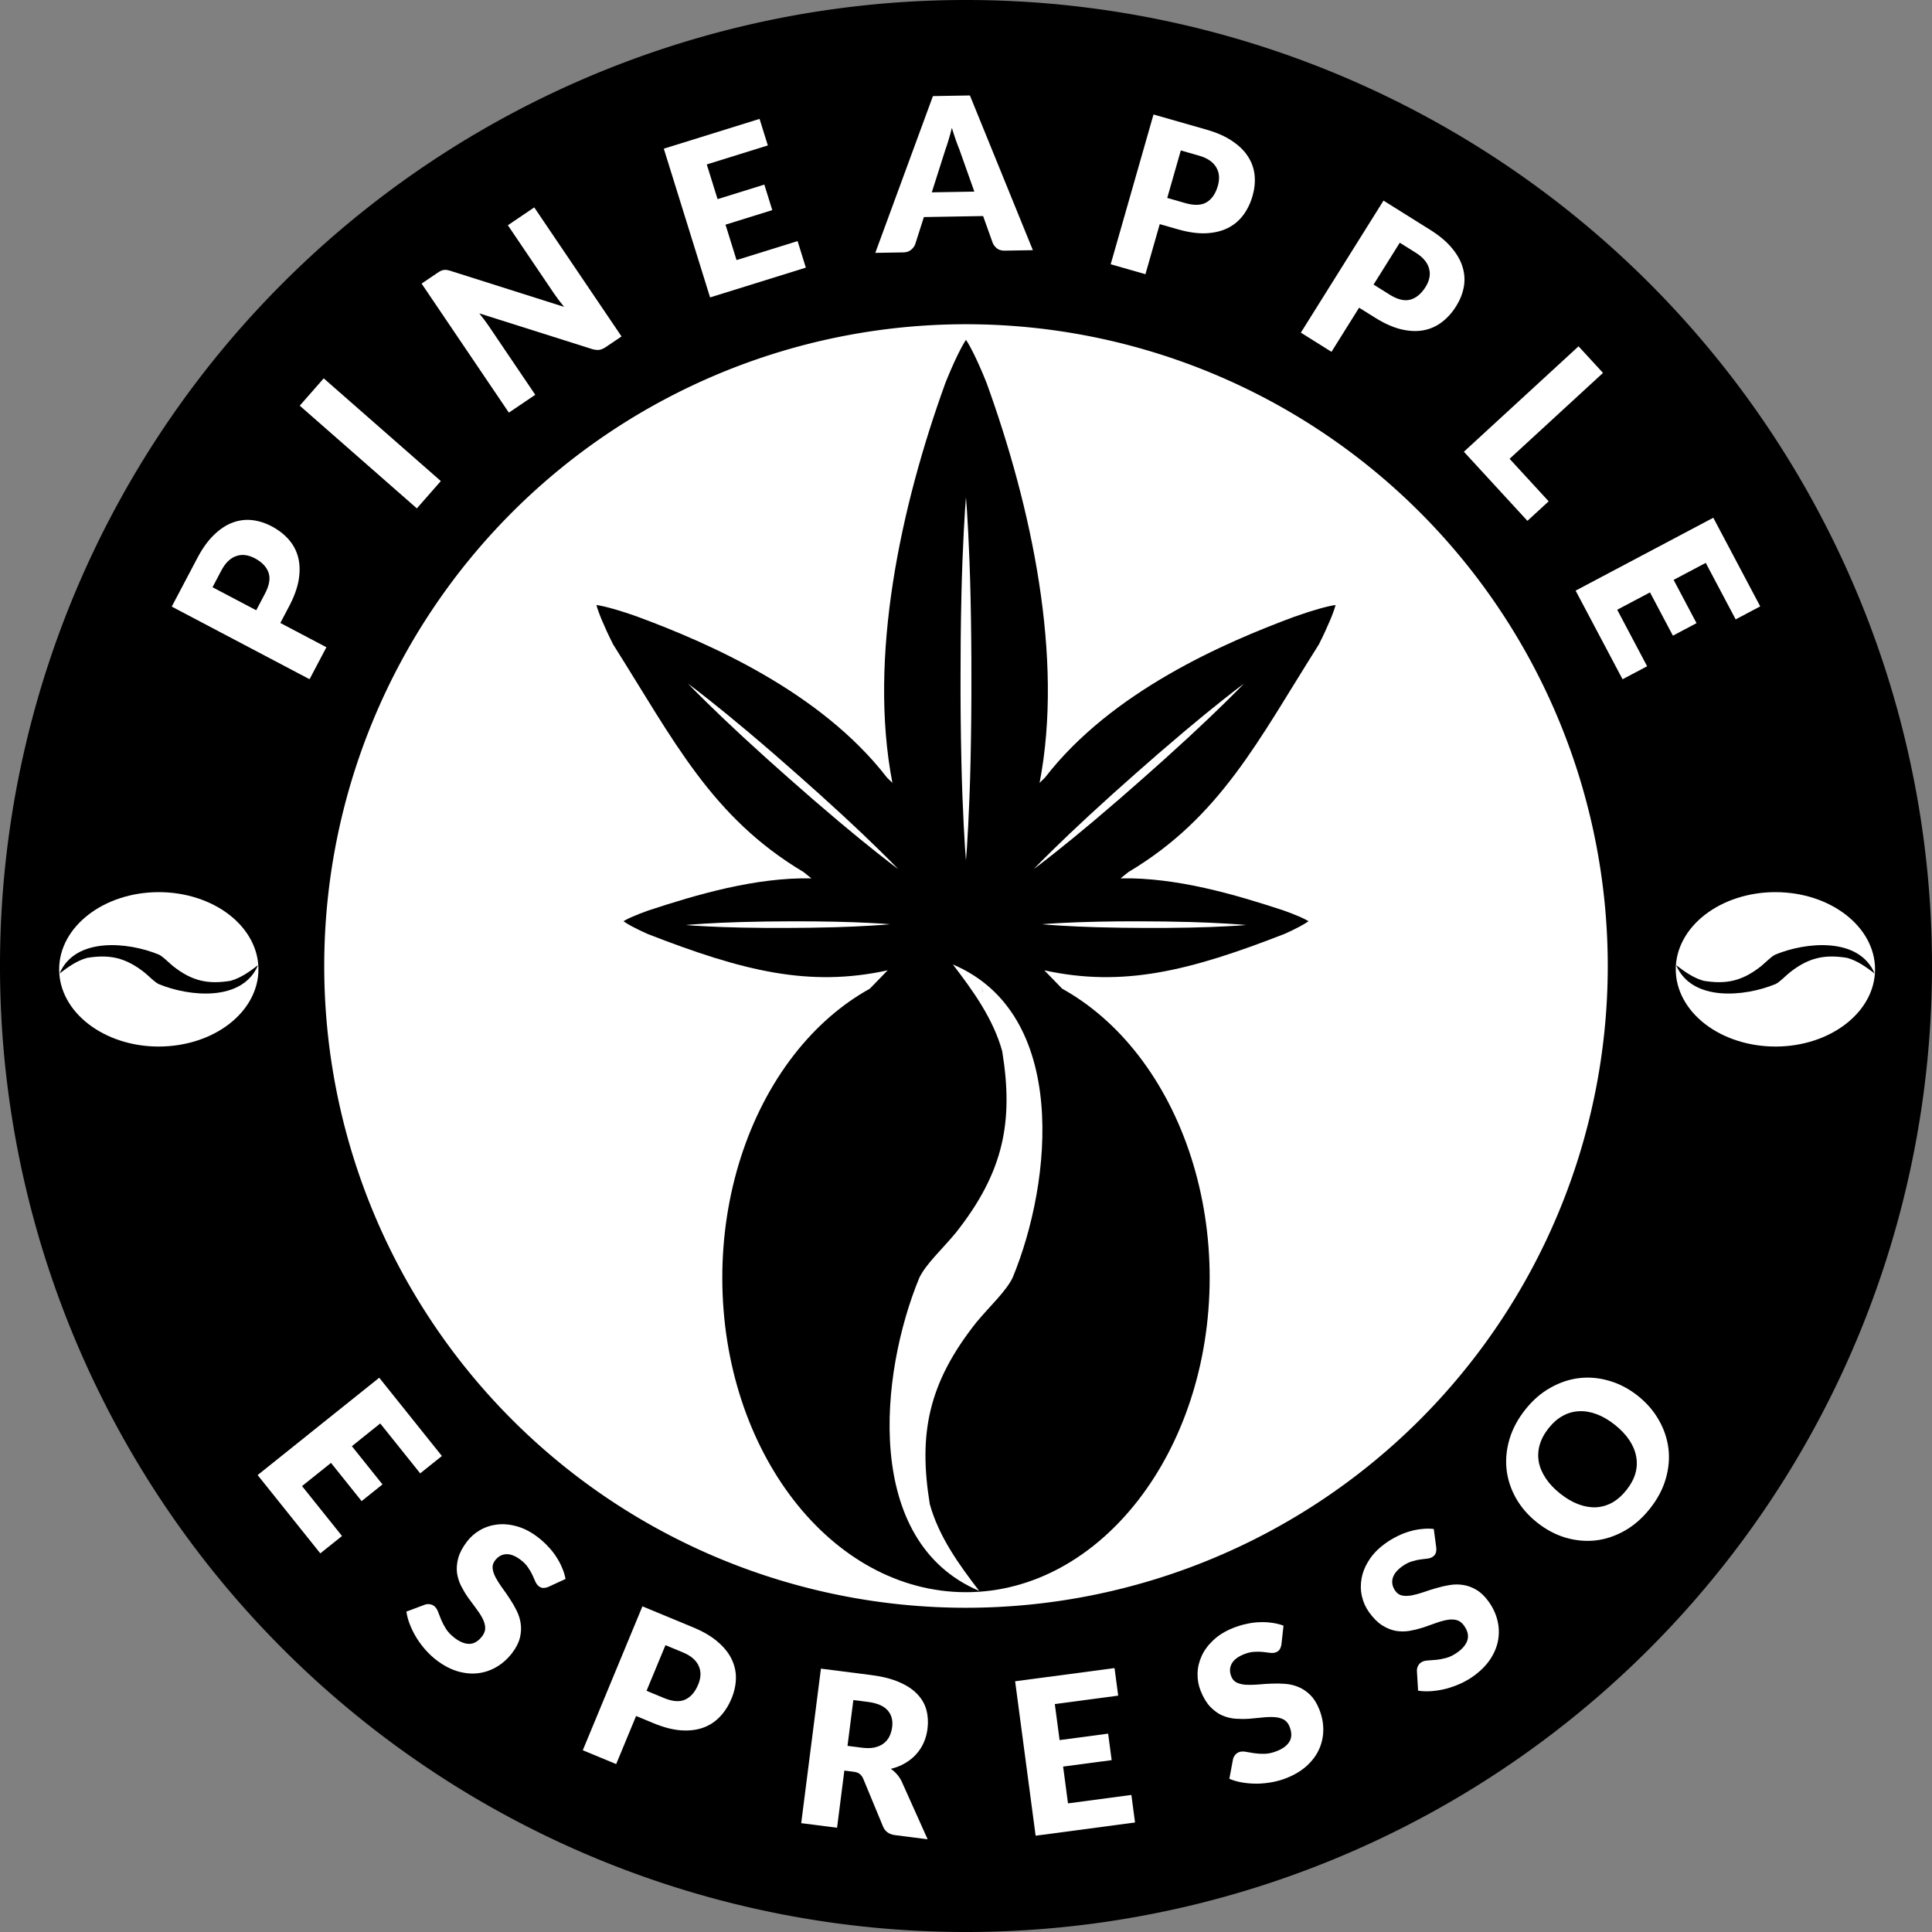 <?xml version="1.0" encoding="UTF-8" standalone="no"?>
<!-- Created with Inkscape (http://www.inkscape.org/) -->

<svg
   xmlns:osb="http://www.openswatchbook.org/uri/2009/osb"
   xmlns:dc="http://purl.org/dc/elements/1.1/"
   xmlns:cc="http://creativecommons.org/ns#"
   xmlns:rdf="http://www.w3.org/1999/02/22-rdf-syntax-ns#"
   xmlns:svg="http://www.w3.org/2000/svg"
   xmlns="http://www.w3.org/2000/svg"
   xmlns:sodipodi="http://sodipodi.sourceforge.net/DTD/sodipodi-0.dtd"
   xmlns:inkscape="http://www.inkscape.org/namespaces/inkscape"
   width="1024"
   height="1024"
   viewBox="0 0 270.933 270.933"
   version="1.1"
   id="svg8"
   sodipodi:docname="PELogo2-2.svg"
   inkscape:version="0.92.1 r15371">
  <rect x="0" y="0" width="270.933" height="270.933" fill="#808080" stroke="none"/>
  <defs
     id="defs2">
    <linearGradient
       id="linearGradient5965"
       osb:paint="solid">
      <stop
         style="stop-color:#000000;stop-opacity:1;"
         offset="0"
         id="stop5963" />
    </linearGradient>
  </defs>
  <sodipodi:namedview
     id="base"
     pagecolor="#ffffff"
     bordercolor="#666666"
     borderopacity="1.0"
     inkscape:pageopacity="0.0"
     inkscape:pageshadow="2"
     inkscape:zoom="0.45471497"
     inkscape:cx="398.02577"
     inkscape:cy="477.86749"
     inkscape:document-units="mm"
     inkscape:current-layer="layer4"
     showgrid="false"
     inkscape:snap-grids="true"
     units="px"
     inkscape:pagecheckerboard="true"
     inkscape:snap-page="true"
     inkscape:measure-start="1442.22,717.778"
     inkscape:measure-end="1024,508.889"
     inkscape:snap-object-midpoints="true"
     inkscape:snap-text-baseline="false"
     inkscape:snap-center="false"
     inkscape:window-width="1366"
     inkscape:window-height="710"
     inkscape:window-x="0"
     inkscape:window-y="0"
     inkscape:window-maximized="1"
     showguides="false"
     inkscape:guide-bbox="true"
     inkscape:snap-global="true"
     inkscape:snap-nodes="false">
    <inkscape:grid
       type="xygrid"
       id="grid39" />
  </sodipodi:namedview>
  <g
     inkscape:label="Layer 1"
     inkscape:groupmode="layer"
     id="layer1"
     transform="translate(0,-26.067)"
     style="display:inline">
    <path
       inkscape:connector-curvature="0"
       id="path3698"
       d="M 135.467,26.199 A 135.334,135.334 0 0 0 0.132,161.533 135.334,135.334 0 0 0 135.467,296.868 135.334,135.334 0 0 0 270.801,161.533 135.334,135.334 0 0 0 135.467,26.199 Z m 0,45.191 a 90.144,90.144 0 0 1 90.144,90.144 90.144,90.144 0 0 1 -90.144,90.144 90.144,90.144 0 0 1 -90.144,-90.144 90.144,90.144 0 0 1 90.144,-90.144 z"
       clip-path="none"
       style="display:inline;fill:#000000;fill-opacity:1;stroke:#000000;stroke-width:0.265;stroke-opacity:1"
       inkscape:label="Base C." />
    <g
       id="g10266"
       inkscape:label="Espresso">
      <path
         inkscape:label="Espr. C."
         inkscape:connector-curvature="0"
         id="path9606"
         d="m 35.044,231.091 a 122.16,122.16 0 0 0 169.981,30.865 A 122.16,122.16 0 0 0 235.89,91.975 122.16,122.16 0 0 0 65.909,61.11 122.16,122.16 0 0 0 35.044,231.091 Z"
         style="display:inline;fill:none;fill-opacity:1;stroke:none;stroke-width:0.308;stroke-opacity:1" />
      <g
         aria-label="ESPRESSO"
         style="font-style:normal;font-variant:normal;font-weight:900;font-stretch:normal;font-size:29.986px;line-height:1.25;font-family:Lato;-inkscape-font-specification:'Lato Heavy';letter-spacing:13.229px;word-spacing:0px;fill:#ffffff;fill-opacity:1;stroke:none;stroke-width:0.265"
         id="text10255"
         inkscape:label="Espr. T.">
        <path
           d="m 61.97,230.249 -3.043,2.436 -5.604,-6.999 -3.979,3.186 4.292,5.36 -2.926,2.343 -4.292,-5.36 -4.061,3.252 5.604,6.999 -3.043,2.436 -8.79,-10.978 17.053,-13.653 z"
           style="letter-spacing:13.229px;fill:#ffffff;stroke-width:0.265"
           id="path3699"
           inkscape:connector-curvature="0"
           inkscape:label="E1" />
        <path
           d="m 76.879,248.61 q -0.397,0.151 -0.708,0.14 -0.3,-0.001 -0.611,-0.237 -0.275,-0.208 -0.471,-0.62 -0.175,-0.415 -0.418,-0.938 -0.231,-0.514 -0.618,-1.071 -0.378,-0.569 -1.035,-1.067 -1.135,-0.86 -2.068,-0.796 -0.912,0.061 -1.537,0.886 -0.398,0.526 -0.326,1.126 0.072,0.6 0.42,1.258 0.36,0.667 0.89,1.408 0.551,0.737 1.081,1.553 0.539,0.803 0.969,1.675 0.442,0.881 0.573,1.826 0.142,0.954 -0.112,1.985 -0.245,1.018 -1.069,2.106 -0.915,1.207 -2.13,1.942 -1.215,0.735 -2.613,0.917 -1.377,0.179 -2.892,-0.254 -1.494,-0.436 -2.976,-1.559 -0.813,-0.616 -1.534,-1.426 -0.71,-0.801 -1.272,-1.697 -0.553,-0.908 -0.929,-1.852 -0.376,-0.943 -0.501,-1.847 l 2.626,-0.983 q 0.297,-0.095 0.624,-0.054 0.348,0.038 0.623,0.246 0.359,0.272 0.545,0.77 0.198,0.508 0.444,1.127 0.258,0.628 0.683,1.308 0.425,0.68 1.238,1.295 1.099,0.833 2.071,0.817 0.981,-0.028 1.777,-1.08 0.462,-0.609 0.417,-1.245 -0.045,-0.636 -0.404,-1.303 -0.348,-0.658 -0.896,-1.375 -0.548,-0.716 -1.105,-1.496 -0.548,-0.791 -0.987,-1.651 -0.431,-0.872 -0.564,-1.838 -0.112,-0.969 0.178,-2.047 0.299,-1.09 1.223,-2.309 0.742,-0.98 1.843,-1.613 1.101,-0.633 2.418,-0.783 1.317,-0.149 2.754,0.262 1.446,0.4 2.88,1.486 0.801,0.607 1.454,1.309 0.674,0.699 1.165,1.466 0.5,0.755 0.823,1.545 0.344,0.787 0.484,1.571 z"
           style="letter-spacing:13.229px;fill:#ffffff;stroke-width:0.265"
           id="path3701"
           inkscape:connector-curvature="0"
           inkscape:label="S1" />
        <path
           d="m 89.204,266.708 -2.795,6.745 -4.682,-1.94 8.363,-20.181 7.119,2.95 q 2.133,0.884 3.444,2.028 1.331,1.136 1.947,2.43 0.63,1.3 0.601,2.7 -0.028,1.4 -0.608,2.799 -0.626,1.51 -1.633,2.569 -1.007,1.06 -2.377,1.547 -1.37,0.487 -3.12,0.362 -1.73,-0.133 -3.822,-0.999 z m 1.464,-3.532 2.438,1.01 q 1.828,0.758 2.993,0.218 1.165,-0.54 1.814,-2.105 0.287,-0.693 0.315,-1.347 0.028,-0.654 -0.235,-1.234 -0.243,-0.588 -0.802,-1.079 -0.545,-0.486 -1.432,-0.853 l -2.438,-1.01 z"
           style="letter-spacing:13.229px;fill:#ffffff;stroke-width:0.265"
           id="path3703"
           inkscape:connector-curvature="0"
           inkscape:label="P" />
        <path
           d="m 118.407,274.362 -1.022,8.016 -5.027,-0.641 2.764,-21.669 7.05,0.899 q 2.35,0.3 3.938,1.001 1.605,0.688 2.536,1.684 0.946,0.997 1.272,2.233 0.326,1.236 0.15,2.619 -0.135,1.056 -0.537,1.957 -0.402,0.901 -1.07,1.632 -0.651,0.718 -1.548,1.238 -0.883,0.522 -1.99,0.789 0.473,0.317 0.855,0.759 0.384,0.427 0.66,0.991 l 3.649,8.128 -4.551,-0.58 q -1.264,-0.161 -1.693,-1.183 l -2.797,-6.75 q -0.202,-0.434 -0.491,-0.652 -0.288,-0.233 -0.868,-0.307 z m 0.442,-3.465 2.023,0.258 q 1.026,0.131 1.772,-0.031 0.763,-0.175 1.283,-0.577 0.52,-0.402 0.806,-0.985 0.288,-0.598 0.379,-1.312 0.182,-1.428 -0.652,-2.35 -0.82,-0.921 -2.768,-1.169 l -2.023,-0.258 z"
           style="letter-spacing:13.229px;fill:#ffffff;stroke-width:0.265"
           id="path3705"
           inkscape:connector-curvature="0"
           inkscape:label="R" />
        <path
           d="m 156.296,259.99 0.513,3.864 -8.888,1.18 0.671,5.053 6.807,-0.904 0.493,3.716 -6.807,0.904 0.685,5.157 8.888,-1.18 0.513,3.864 -13.941,1.851 -2.874,-21.655 z"
           style="letter-spacing:13.229px;fill:#ffffff;stroke-width:0.265"
           id="path3707"
           inkscape:connector-curvature="0"
           inkscape:label="E2" />
        <path
           d="m 179.697,256.695 q -0.075,0.418 -0.245,0.679 -0.156,0.256 -0.518,0.401 -0.32,0.128 -0.774,0.083 -0.445,-0.064 -1.019,-0.126 -0.56,-0.067 -1.236,-0.023 -0.682,0.03 -1.448,0.336 -1.323,0.529 -1.749,1.361 -0.418,0.813 -0.034,1.773 0.245,0.613 0.796,0.861 0.551,0.248 1.295,0.29 0.757,0.036 1.665,-0.036 0.916,-0.092 1.888,-0.125 0.966,-0.047 1.935,0.034 0.983,0.075 1.86,0.452 0.891,0.371 1.642,1.12 0.746,0.735 1.252,2.002 0.562,1.406 0.564,2.826 0.002,1.42 -0.563,2.712 -0.557,1.272 -1.71,2.346 -1.145,1.055 -2.871,1.745 -0.947,0.378 -2.013,0.578 -1.052,0.195 -2.11,0.214 -1.064,0.005 -2.066,-0.159 -1.002,-0.165 -1.84,-0.524 l 0.513,-2.756 q 0.072,-0.303 0.276,-0.562 0.212,-0.278 0.532,-0.406 0.418,-0.167 0.941,-0.069 0.537,0.092 1.194,0.201 0.671,0.103 1.473,0.09 0.802,-0.014 1.749,-0.392 1.281,-0.512 1.768,-1.352 0.482,-0.855 -0.008,-2.08 -0.284,-0.71 -0.852,-1 -0.568,-0.29 -1.325,-0.326 -0.743,-0.042 -1.64,0.058 -0.897,0.1 -1.852,0.175 -0.961,0.061 -1.924,-0.006 -0.969,-0.081 -1.865,-0.466 -0.888,-0.404 -1.662,-1.209 -0.779,-0.819 -1.347,-2.239 -0.456,-1.142 -0.431,-2.411 0.025,-1.27 0.577,-2.475 0.552,-1.205 1.646,-2.224 1.089,-1.033 2.76,-1.7 0.933,-0.373 1.871,-0.57 0.947,-0.217 1.857,-0.242 0.905,-0.039 1.748,0.092 0.852,0.112 1.595,0.396 z"
           style="letter-spacing:13.229px;fill:#ffffff;stroke-width:0.265"
           id="path3709"
           inkscape:connector-curvature="0"
           inkscape:label="S2" />
        <path
           d="m 201.417,243.134 q 0.028,0.423 -0.074,0.718 -0.09,0.286 -0.406,0.514 -0.28,0.201 -0.731,0.267 -0.448,0.045 -1.019,0.124 -0.559,0.07 -1.205,0.276 -0.655,0.194 -1.324,0.675 -1.156,0.832 -1.37,1.742 -0.21,0.89 0.394,1.729 0.385,0.536 0.98,0.643 0.595,0.108 1.326,-0.03 0.744,-0.147 1.607,-0.436 0.867,-0.31 1.802,-0.576 0.926,-0.278 1.886,-0.433 0.972,-0.163 1.914,-0.01 0.954,0.145 1.864,0.691 0.901,0.534 1.698,1.642 0.884,1.229 1.228,2.607 0.344,1.378 0.106,2.767 -0.234,1.369 -1.095,2.689 -0.857,1.299 -2.366,2.385 -0.828,0.595 -1.815,1.046 -0.975,0.442 -1.997,0.716 -1.031,0.261 -2.043,0.343 -1.012,0.082 -1.912,-0.065 l -0.166,-2.799 q -0.003,-0.312 0.132,-0.612 0.138,-0.321 0.418,-0.522 0.365,-0.263 0.897,-0.294 0.544,-0.04 1.208,-0.093 0.676,-0.061 1.451,-0.268 0.775,-0.206 1.603,-0.802 1.12,-0.805 1.39,-1.739 0.262,-0.946 -0.508,-2.017 -0.446,-0.621 -1.067,-0.765 -0.621,-0.144 -1.365,0.003 -0.732,0.138 -1.578,0.451 -0.846,0.313 -1.755,0.616 -0.918,0.291 -1.869,0.457 -0.96,0.155 -1.922,-0.003 -0.959,-0.178 -1.904,-0.773 -0.954,-0.607 -1.846,-1.849 -0.718,-0.998 -0.999,-2.236 -0.281,-1.238 -0.036,-2.541 0.245,-1.303 1.062,-2.555 0.808,-1.264 2.269,-2.315 0.816,-0.587 1.679,-1.004 0.867,-0.439 1.744,-0.682 0.869,-0.256 1.719,-0.331 0.854,-0.097 1.644,-6e-5 z"
           style="letter-spacing:13.229px;fill:#ffffff;stroke-width:0.265"
           id="path3711"
           inkscape:connector-curvature="0"
           inkscape:label="S3" />
        <path
           d="m 229.679,221.807 q 1.855,1.473 2.939,3.387 1.093,1.902 1.356,4.006 0.251,2.095 -0.385,4.27 -0.627,2.163 -2.212,4.16 -1.585,1.996 -3.56,3.108 -1.975,1.112 -4.081,1.354 -2.109,0.221 -4.219,-0.402 -2.1,-0.634 -3.955,-2.107 -1.855,-1.473 -2.948,-3.375 -1.084,-1.914 -1.335,-4.009 -0.242,-2.107 0.394,-4.282 0.636,-2.175 2.221,-4.171 1.585,-1.996 3.562,-3.087 1.975,-1.112 4.072,-1.342 2.097,-0.23 4.197,0.404 2.11,0.622 3.953,2.086 z m -3.226,4.062 q -1.268,-1.007 -2.539,-1.48 -1.283,-0.482 -2.481,-0.42 -1.189,0.051 -2.274,0.645 -1.084,0.594 -1.989,1.733 -0.914,1.151 -1.256,2.353 -0.333,1.191 -0.123,2.372 0.22,1.17 0.98,2.31 0.749,1.131 2.017,2.138 1.28,1.016 2.562,1.499 1.271,0.473 2.46,0.422 1.199,-0.063 2.283,-0.657 1.082,-0.615 1.996,-1.766 0.904,-1.139 1.249,-2.32 0.333,-1.191 0.113,-2.361 -0.21,-1.182 -0.959,-2.312 -0.76,-1.14 -2.04,-2.156 z"
           style="letter-spacing:13.229px;fill:#ffffff;stroke-width:0.265"
           id="path3713"
           inkscape:connector-curvature="0"
           inkscape:label="O" />
      </g>
    </g>
    <g
       id="g10030"
       inkscape:label="Pineapple"
       style="display:inline">
      <path
         inkscape:label="Pine. C."
         inkscape:connector-curvature="0"
         id="circle9768"
         d="M 42.831,123.385 A 100.183,100.183 0 0 1 173.615,68.898 100.183,100.183 0 0 1 228.102,199.681 100.183,100.183 0 0 1 97.319,254.169 100.183,100.183 0 0 1 42.831,123.385 Z"
         style="display:inline;fill:none;fill-opacity:1;stroke:none;stroke-width:0.252;stroke-opacity:1" />
      <g
         aria-label="PINEAPPLE"
         style="font-style:normal;font-variant:normal;font-weight:900;font-stretch:normal;font-size:29.986px;line-height:1.25;font-family:Lato;-inkscape-font-specification:'Lato Heavy';letter-spacing:9.26px;word-spacing:0px;fill:#ffffff;fill-opacity:1;stroke:none;stroke-width:0.265"
         id="text9792"
         inkscape:label="Pine. T.">
        <path
           d="m 39.313,113.429 6.46,3.404 -2.362,4.483 -19.326,-10.183 3.593,-6.818 q 1.076,-2.043 2.336,-3.243 1.253,-1.221 2.598,-1.715 1.352,-0.508 2.744,-0.351 1.392,0.157 2.731,0.863 1.446,0.762 2.408,1.862 0.962,1.1 1.321,2.51 0.359,1.409 0.074,3.14 -0.291,1.711 -1.347,3.714 z m -3.382,-1.782 1.23,-2.335 q 0.923,-1.751 0.492,-2.961 -0.43,-1.21 -1.929,-1.999 -0.663,-0.349 -1.312,-0.437 -0.649,-0.088 -1.25,0.121 -0.608,0.188 -1.148,0.7 -0.534,0.498 -0.981,1.347 l -1.23,2.335 z"
           style="fill:#ffffff;stroke-width:0.265"
           id="path3716"
           inkscape:connector-curvature="0"
           inkscape:label="P1" />
        <path
           d="m 61.819,93.528 -3.361,3.832 -16.423,-14.404 3.361,-3.832 z"
           style="fill:#ffffff;stroke-width:0.265"
           id="path3718"
           inkscape:connector-curvature="0"
           inkscape:label="I" />
        <path
           d="m 61.333,64.342 q 0.273,-0.185 0.476,-0.286 0.203,-0.101 0.403,-0.127 0.191,-0.039 0.412,-0.007 0.221,0.032 0.537,0.125 l 15.944,5.054 q -0.402,-0.488 -0.755,-0.956 -0.361,-0.48 -0.655,-0.915 l -6.476,-9.575 3.701,-2.503 12.239,18.095 -2.186,1.478 q -0.484,0.328 -0.92,0.405 -0.432,0.057 -1.015,-0.11 L 67.214,70.013 q 0.356,0.447 0.692,0.889 0.327,0.43 0.596,0.828 l 6.56,9.699 -3.701,2.503 -12.239,-18.095 z"
           style="fill:#ffffff;stroke-width:0.265"
           id="path3720"
           inkscape:connector-curvature="0"
           inkscape:label="N" />
        <path
           d="m 106.518,42.74 1.158,3.722 -8.561,2.664 1.514,4.867 6.557,-2.04 1.114,3.579 -6.557,2.04 1.546,4.968 8.561,-2.664 1.158,3.722 -13.429,4.178 -6.49,-20.859 z"
           style="fill:#ffffff;stroke-width:0.265"
           id="path3722"
           inkscape:connector-curvature="0"
           inkscape:label="E1" />
        <path
           d="m 144.844,61.15 -3.928,0.067 q -0.66,0.011 -1.069,-0.282 -0.41,-0.308 -0.628,-0.784 l -1.354,-3.786 -8.305,0.142 -1.224,3.83 q -0.158,0.423 -0.587,0.775 -0.414,0.337 -1.044,0.348 l -3.958,0.068 8.081,-21.986 5.187,-0.089 z m -14.174,-8.11 5.966,-0.102 -2.111,-5.947 q -0.235,-0.566 -0.503,-1.326 -0.268,-0.775 -0.538,-1.67 -0.224,0.919 -0.466,1.702 -0.227,0.784 -0.442,1.357 z"
           style="fill:#ffffff;stroke-width:0.265"
           id="path3724"
           inkscape:connector-curvature="0"
           inkscape:label="A" />
        <path
           d="m 162.636,57.5 -2.007,7.02 -4.872,-1.393 6.004,-21.004 7.41,2.118 q 2.22,0.635 3.653,1.621 1.452,0.976 2.212,2.192 0.774,1.219 0.906,2.614 0.132,1.394 -0.285,2.85 -0.449,1.571 -1.329,2.739 -0.88,1.168 -2.185,1.808 -1.306,0.64 -3.058,0.716 -1.734,0.066 -3.911,-0.557 z m 1.051,-3.676 2.537,0.725 q 1.903,0.544 2.999,-0.125 1.096,-0.669 1.561,-2.298 0.206,-0.721 0.159,-1.374 -0.047,-0.653 -0.375,-1.199 -0.309,-0.556 -0.92,-0.98 -0.597,-0.42 -1.52,-0.684 l -2.537,-0.725 z"
           style="fill:#ffffff;stroke-width:0.265"
           id="path3726"
           inkscape:connector-curvature="0"
           inkscape:label="P2" />
        <path
           d="m 190.593,69.216 -3.874,6.189 -4.295,-2.689 11.591,-18.516 6.532,4.089 q 1.957,1.225 3.061,2.57 1.124,1.341 1.517,2.719 0.406,1.386 0.146,2.762 -0.26,1.376 -1.064,2.66 -0.867,1.385 -2.036,2.263 -1.169,0.878 -2.601,1.131 -1.432,0.253 -3.137,-0.16 -1.684,-0.418 -3.603,-1.619 z m 2.029,-3.241 2.237,1.4 q 1.678,1.05 2.916,0.711 1.238,-0.339 2.137,-1.775 0.398,-0.635 0.533,-1.276 0.136,-0.64 -0.028,-1.256 -0.143,-0.62 -0.613,-1.197 -0.457,-0.569 -1.271,-1.078 l -2.237,-1.4 z"
           style="fill:#ffffff;stroke-width:0.265"
           id="path3728"
           inkscape:connector-curvature="0"
           inkscape:label="P3" />
        <path
           d="m 211.696,90.408 5.48,5.96 -2.98,2.74 -8.91,-9.69 16.08,-14.786 3.43,3.73 z"
           style="fill:#ffffff;stroke-width:0.265"
           id="path3730"
           inkscape:connector-curvature="0"
           inkscape:label="L" />
        <path
           d="m 246.844,111.101 -3.445,1.824 -4.195,-7.924 -4.505,2.385 3.213,6.069 -3.313,1.754 -3.213,-6.069 -4.598,2.434 4.195,7.924 -3.445,1.824 -6.581,-12.429 19.306,-10.222 z"
           style="fill:#ffffff;stroke-width:0.265"
           id="path3732"
           inkscape:connector-curvature="0"
           inkscape:label="E2" />
      </g>
    </g>
    <path
       style="display:inline;fill:#ffffff;fill-opacity:1;stroke:#000000;stroke-width:0.291;stroke-opacity:1"
       d="M 225.61,161.533 A 90.144,90.144 0 0 1 135.467,251.677 90.144,90.144 0 0 1 45.323,161.533 90.144,90.144 0 0 1 135.467,71.39 90.144,90.144 0 0 1 225.61,161.533 Z"
       id="path8707"
       inkscape:connector-curvature="0"
       inkscape:label="Center C." />
  </g>
  <g
     inkscape:groupmode="layer"
     id="layer2"
     inkscape:label="Layer 2"
     style="display:inline">
    <path
       inkscape:connector-curvature="0"
       id="path961-3"
       style="fill:#ffffff;fill-opacity:1;stroke:#000000;stroke-width:0;stroke-miterlimit:4;stroke-dasharray:none;stroke-dashoffset:0;stroke-opacity:1"
       d="m 8.295,135.935 c 7e-6,5.979 6.256,10.827 13.974,10.827 v -8.754 c -0.615,-0.299 -1.243,-0.994 -1.983,-1.61 -2.709,-2.149 -4.967,-2.579 -8.082,-2.07 -1.443,0.402 -2.678,1.294 -3.851,2.193 2.187,-5.161 9.631,-4.43 13.916,-2.657 1.325,-0.508 0,-7.066 0,-8.754 -7.718,0 -13.974,4.847 -13.974,10.827 z m 27.948,0 c -7e-6,-2.871 -1.472,-5.625 -4.093,-7.656 -2.621,-2.03 -6.175,-3.171 -9.881,-3.171 v 8.754 c 0.615,0.299 1.243,0.994 1.983,1.61 2.709,2.149 4.967,2.579 8.082,2.07 1.443,-0.402 2.678,-1.294 3.851,-2.193 -2.187,5.161 -9.631,4.43 -13.916,2.657 -1.325,0.508 0,7.066 0,8.754 3.706,0 7.26,-1.141 9.881,-3.171 2.621,-2.03 4.093,-4.784 4.093,-7.656 z"
       inkscape:label="LeftBean" />
    <path
       d="m 262.947,135.935 c 0,5.979 -6.256,10.827 -13.974,10.827 v -8.754 c 0.615,-0.299 1.243,-0.994 1.983,-1.61 2.709,-2.149 4.967,-2.579 8.082,-2.07 1.443,0.402 2.678,1.294 3.851,2.193 -2.187,-5.161 -9.631,-4.43 -13.916,-2.657 -1.325,-0.508 0,-7.066 0,-8.754 7.718,0 13.974,4.847 13.974,10.827 z m -27.948,0 c 1e-5,-2.871 1.472,-5.625 4.093,-7.656 2.621,-2.03 6.175,-3.171 9.881,-3.171 v 8.754 c -0.615,0.299 -1.243,0.994 -1.983,1.61 -2.709,2.149 -4.967,2.579 -8.082,2.07 -1.443,-0.402 -2.678,-1.294 -3.851,-2.193 2.187,5.161 9.631,4.43 13.916,2.657 1.325,0.508 0,7.066 0,8.754 -3.706,0 -7.26,-1.141 -9.881,-3.171 -2.621,-2.03 -4.093,-4.784 -4.093,-7.656 z"
       style="fill:#ffffff;fill-opacity:1;stroke:#000000;stroke-width:0;stroke-miterlimit:4;stroke-dasharray:none;stroke-dashoffset:0;stroke-opacity:1"
       id="path1028"
       inkscape:connector-curvature="0"
       inkscape:label="RightBean" />
  </g>
  <g
     inkscape:groupmode="layer"
     id="layer4"
     inkscape:label="Layer 3">
    <path
       style="display:inline;fill:#000000;fill-opacity:1;stroke:#000000;stroke-width:0;stroke-miterlimit:4;stroke-dasharray:none;stroke-dashoffset:0;stroke-opacity:1"
       d="m 135.466,47.654 c -0.159,0.236 -0.344,0.546 -0.552,0.925 -0.069,0.126 -0.141,0.26 -0.214,0.401 -0.074,0.141 -0.15,0.29 -0.228,0.445 -0.078,0.156 -0.159,0.319 -0.241,0.489 -0.247,0.51 -0.511,1.083 -0.787,1.714 -0.276,0.631 -0.565,1.319 -0.861,2.059 -6.304,17.401 -10.837,38.526 -7.438,56.097 -0.238,-0.234 -0.476,-0.467 -0.719,-0.701 -0.013,-0.012 -0.026,-0.025 -0.039,-0.037 C 115.035,96.934 99.178,90.106 89.412,86.487 88.737,86.246 88.102,86.031 87.513,85.842 86.925,85.653 86.382,85.49 85.892,85.353 c -0.163,-0.046 -0.321,-0.089 -0.472,-0.128 -0.151,-0.04 -0.296,-0.077 -0.435,-0.111 -0.139,-0.034 -0.272,-0.065 -0.398,-0.094 -0.378,-0.085 -0.697,-0.145 -0.95,-0.178 0.065,0.247 0.163,0.556 0.294,0.92 0.044,0.122 0.091,0.25 0.142,0.383 0.051,0.134 0.106,0.273 0.164,0.418 0.058,0.145 0.12,0.297 0.186,0.453 0.197,0.469 0.426,0.988 0.686,1.548 0.26,0.561 0.552,1.164 0.874,1.804 8.511,13.461 13.788,24.224 26.704,31.922 0.014,0.011 0.028,0.024 0.042,0.035 0.293,0.237 0.586,0.472 0.878,0.704 0.061,0.048 0.122,0.096 0.183,0.144 -7.878,-0.145 -16.072,2.275 -22.863,4.506 -0.428,0.152 -0.826,0.301 -1.192,0.444 -0.365,0.143 -0.697,0.28 -0.993,0.409 -0.099,0.043 -0.194,0.085 -0.284,0.126 -0.09,0.041 -0.176,0.081 -0.259,0.12 -0.082,0.039 -0.16,0.076 -0.234,0.113 -0.22,0.11 -0.401,0.209 -0.539,0.294 0.131,0.096 0.303,0.208 0.513,0.335 0.07,0.042 0.145,0.086 0.224,0.131 0.079,0.045 0.162,0.092 0.248,0.14 0.087,0.048 0.178,0.098 0.273,0.149 0.285,0.152 0.604,0.315 0.957,0.487 0.353,0.172 0.738,0.351 1.153,0.537 13.396,5.223 22.669,7.516 33.684,5.109 -0.929,0.955 -1.74,1.789 -2.5,2.577 -3.948,2.189 -7.579,5.337 -10.677,9.335 -6.409,8.272 -10.009,19.491 -10.009,31.189 0,24.36 15.3,44.107 34.173,44.107 18.873,-2e-5 34.173,-19.747 34.174,-44.107 0,-11.698 -3.601,-22.917 -10.009,-31.189 -3.097,-3.998 -6.729,-7.146 -10.677,-9.335 -0.76,-0.788 -1.571,-1.623 -2.5,-2.577 11.015,2.407 20.288,0.114 33.684,-5.109 0.415,-0.185 0.8,-0.365 1.153,-0.537 0.353,-0.172 0.673,-0.335 0.958,-0.487 0.095,-0.051 0.186,-0.1 0.273,-0.149 0.087,-0.048 0.17,-0.095 0.248,-0.14 0.079,-0.045 0.153,-0.089 0.223,-0.131 0.211,-0.127 0.384,-0.239 0.514,-0.335 h -0.001 c -0.138,-0.085 -0.319,-0.184 -0.539,-0.294 -0.073,-0.037 -0.151,-0.074 -0.233,-0.113 -0.082,-0.039 -0.169,-0.079 -0.259,-0.12 -0.09,-0.041 -0.185,-0.083 -0.283,-0.126 -0.296,-0.129 -0.628,-0.266 -0.993,-0.409 -0.365,-0.143 -0.764,-0.292 -1.192,-0.444 -6.791,-2.231 -14.985,-4.651 -22.863,-4.506 0.061,-0.048 0.122,-0.095 0.183,-0.144 0.292,-0.232 0.585,-0.467 0.878,-0.704 0.014,-0.011 0.029,-0.024 0.043,-0.035 12.916,-7.697 18.194,-18.461 26.704,-31.922 0.322,-0.639 0.614,-1.243 0.874,-1.804 0.26,-0.561 0.489,-1.079 0.685,-1.548 0.066,-0.156 0.127,-0.308 0.186,-0.453 0.058,-0.145 0.114,-0.285 0.165,-0.418 0.051,-0.134 0.098,-0.262 0.142,-0.383 0.131,-0.364 0.229,-0.673 0.294,-0.92 -0.253,0.034 -0.573,0.093 -0.951,0.178 -0.126,0.028 -0.259,0.06 -0.398,0.094 -0.139,0.034 -0.284,0.071 -0.435,0.111 -0.151,0.04 -0.309,0.083 -0.472,0.128 -0.49,0.137 -1.033,0.3 -1.622,0.489 -0.589,0.189 -1.223,0.404 -1.898,0.644 -9.767,3.62 -25.624,10.447 -34.976,22.56 -0.013,0.012 -0.025,0.025 -0.038,0.037 -0.243,0.234 -0.482,0.467 -0.72,0.701 3.399,-17.571 -1.134,-38.697 -7.438,-56.097 -0.296,-0.74 -0.585,-1.429 -0.861,-2.059 -0.276,-0.631 -0.54,-1.204 -0.787,-1.714 -0.082,-0.17 -0.163,-0.333 -0.241,-0.489 -0.078,-0.156 -0.155,-0.304 -0.229,-0.445 -0.074,-0.141 -0.145,-0.275 -0.214,-0.401 -0.208,-0.379 -0.393,-0.688 -0.552,-0.925 z m -0.003,22.094 c 0.131,1.353 0.492,7.116 0.64,13.837 0.093,4.234 0.125,7.902 0.12,11.262 0.009,3.548 -0.019,7.428 -0.119,11.955 -0.148,6.739 -0.512,12.518 -0.642,13.851 -0.13,-1.333 -0.493,-7.112 -0.641,-13.851 -0.1,-4.527 -0.129,-8.407 -0.119,-11.955 -0.003,-3.36 0.027,-7.028 0.12,-11.262 0.148,-6.721 0.509,-12.484 0.64,-13.837 z m 38.979,26.121 c -0.71,0.762 -3.884,3.941 -7.716,7.476 -2.408,2.221 -4.517,4.116 -6.465,5.83 -2.05,1.819 -4.311,3.783 -6.979,6.034 -3.973,3.351 -7.492,6.076 -8.326,6.676 0.71,-0.762 3.884,-3.941 7.716,-7.476 2.408,-2.221 4.517,-4.115 6.465,-5.829 2.05,-1.819 4.311,-3.783 6.98,-6.034 3.973,-3.351 7.492,-6.077 8.325,-6.677 z m -77.957,5.45e-4 c 0.833,0.6 4.352,3.326 8.325,6.677 2.669,2.251 4.93,4.215 6.98,6.034 1.948,1.714 4.057,3.608 6.465,5.829 3.832,3.535 7.006,6.715 7.716,7.476 -0.833,-0.6 -4.353,-3.326 -8.326,-6.677 -2.669,-2.251 -4.93,-4.215 -6.98,-6.034 -1.948,-1.714 -4.057,-3.608 -6.465,-5.829 -3.832,-3.535 -7.006,-6.715 -7.716,-7.476 z m 62.334,33.329 v 0.002 c 0.497,-0.001 0.98,-5.4e-4 1.453,0.002 1.997,0.002 4.178,0.028 6.721,0.098 3.785,0.105 7.021,0.338 7.765,0.42 -0.755,0.076 -4.023,0.284 -7.82,0.359 -2.386,0.048 -4.451,0.059 -6.341,0.049 -1.997,-0.002 -4.179,-0.028 -6.721,-0.098 -3.785,-0.105 -7.02,-0.338 -7.764,-0.42 0.755,-0.076 4.023,-0.284 7.82,-0.359 1.79,-0.036 3.398,-0.051 4.888,-0.052 z m -46.71,0.002 c 1.49,8.1e-4 3.099,0.016 4.888,0.051 3.798,0.075 7.065,0.284 7.82,0.359 -0.744,0.082 -3.98,0.315 -7.765,0.42 -2.543,0.07 -4.725,0.096 -6.721,0.098 -1.89,0.01 -3.955,-5.4e-4 -6.341,-0.048 -3.798,-0.075 -7.065,-0.284 -7.82,-0.36 0.744,-0.082 3.98,-0.315 7.765,-0.419 2.543,-0.07 4.724,-0.096 6.721,-0.098 0.473,-0.002 0.956,-0.003 1.453,-0.002 z m 21.51,6.046 c 16.289,6.902 13.984,30.398 8.388,43.926 -0.945,1.94 -3.139,3.924 -5.081,6.259 -6.783,8.55 -8.139,15.677 -6.534,25.511 1.268,4.556 4.083,8.454 6.923,12.156 -16.289,-6.902 -13.984,-30.398 -8.388,-43.926 0.945,-1.94 3.138,-3.924 5.081,-6.259 6.783,-8.55 8.139,-15.677 6.534,-25.511 -1.268,-4.556 -4.083,-8.454 -6.922,-12.156 z m -5.052,0.729 c -0.02,0.005 -0.04,0.011 -0.06,0.017 0.02,-0.005 0.04,-0.012 0.06,-0.017 z m 9.067,2.442 c 0.013,0.057 0.114,0.388 0.214,0.721 0.011,0.018 0.023,0.035 0.034,0.052 -0.164,-0.541 -0.27,-0.865 -0.248,-0.773 z"
       id="path961-1"
       inkscape:connector-curvature="0"
       inkscape:label="Leafbean" />
  </g>
</svg>
